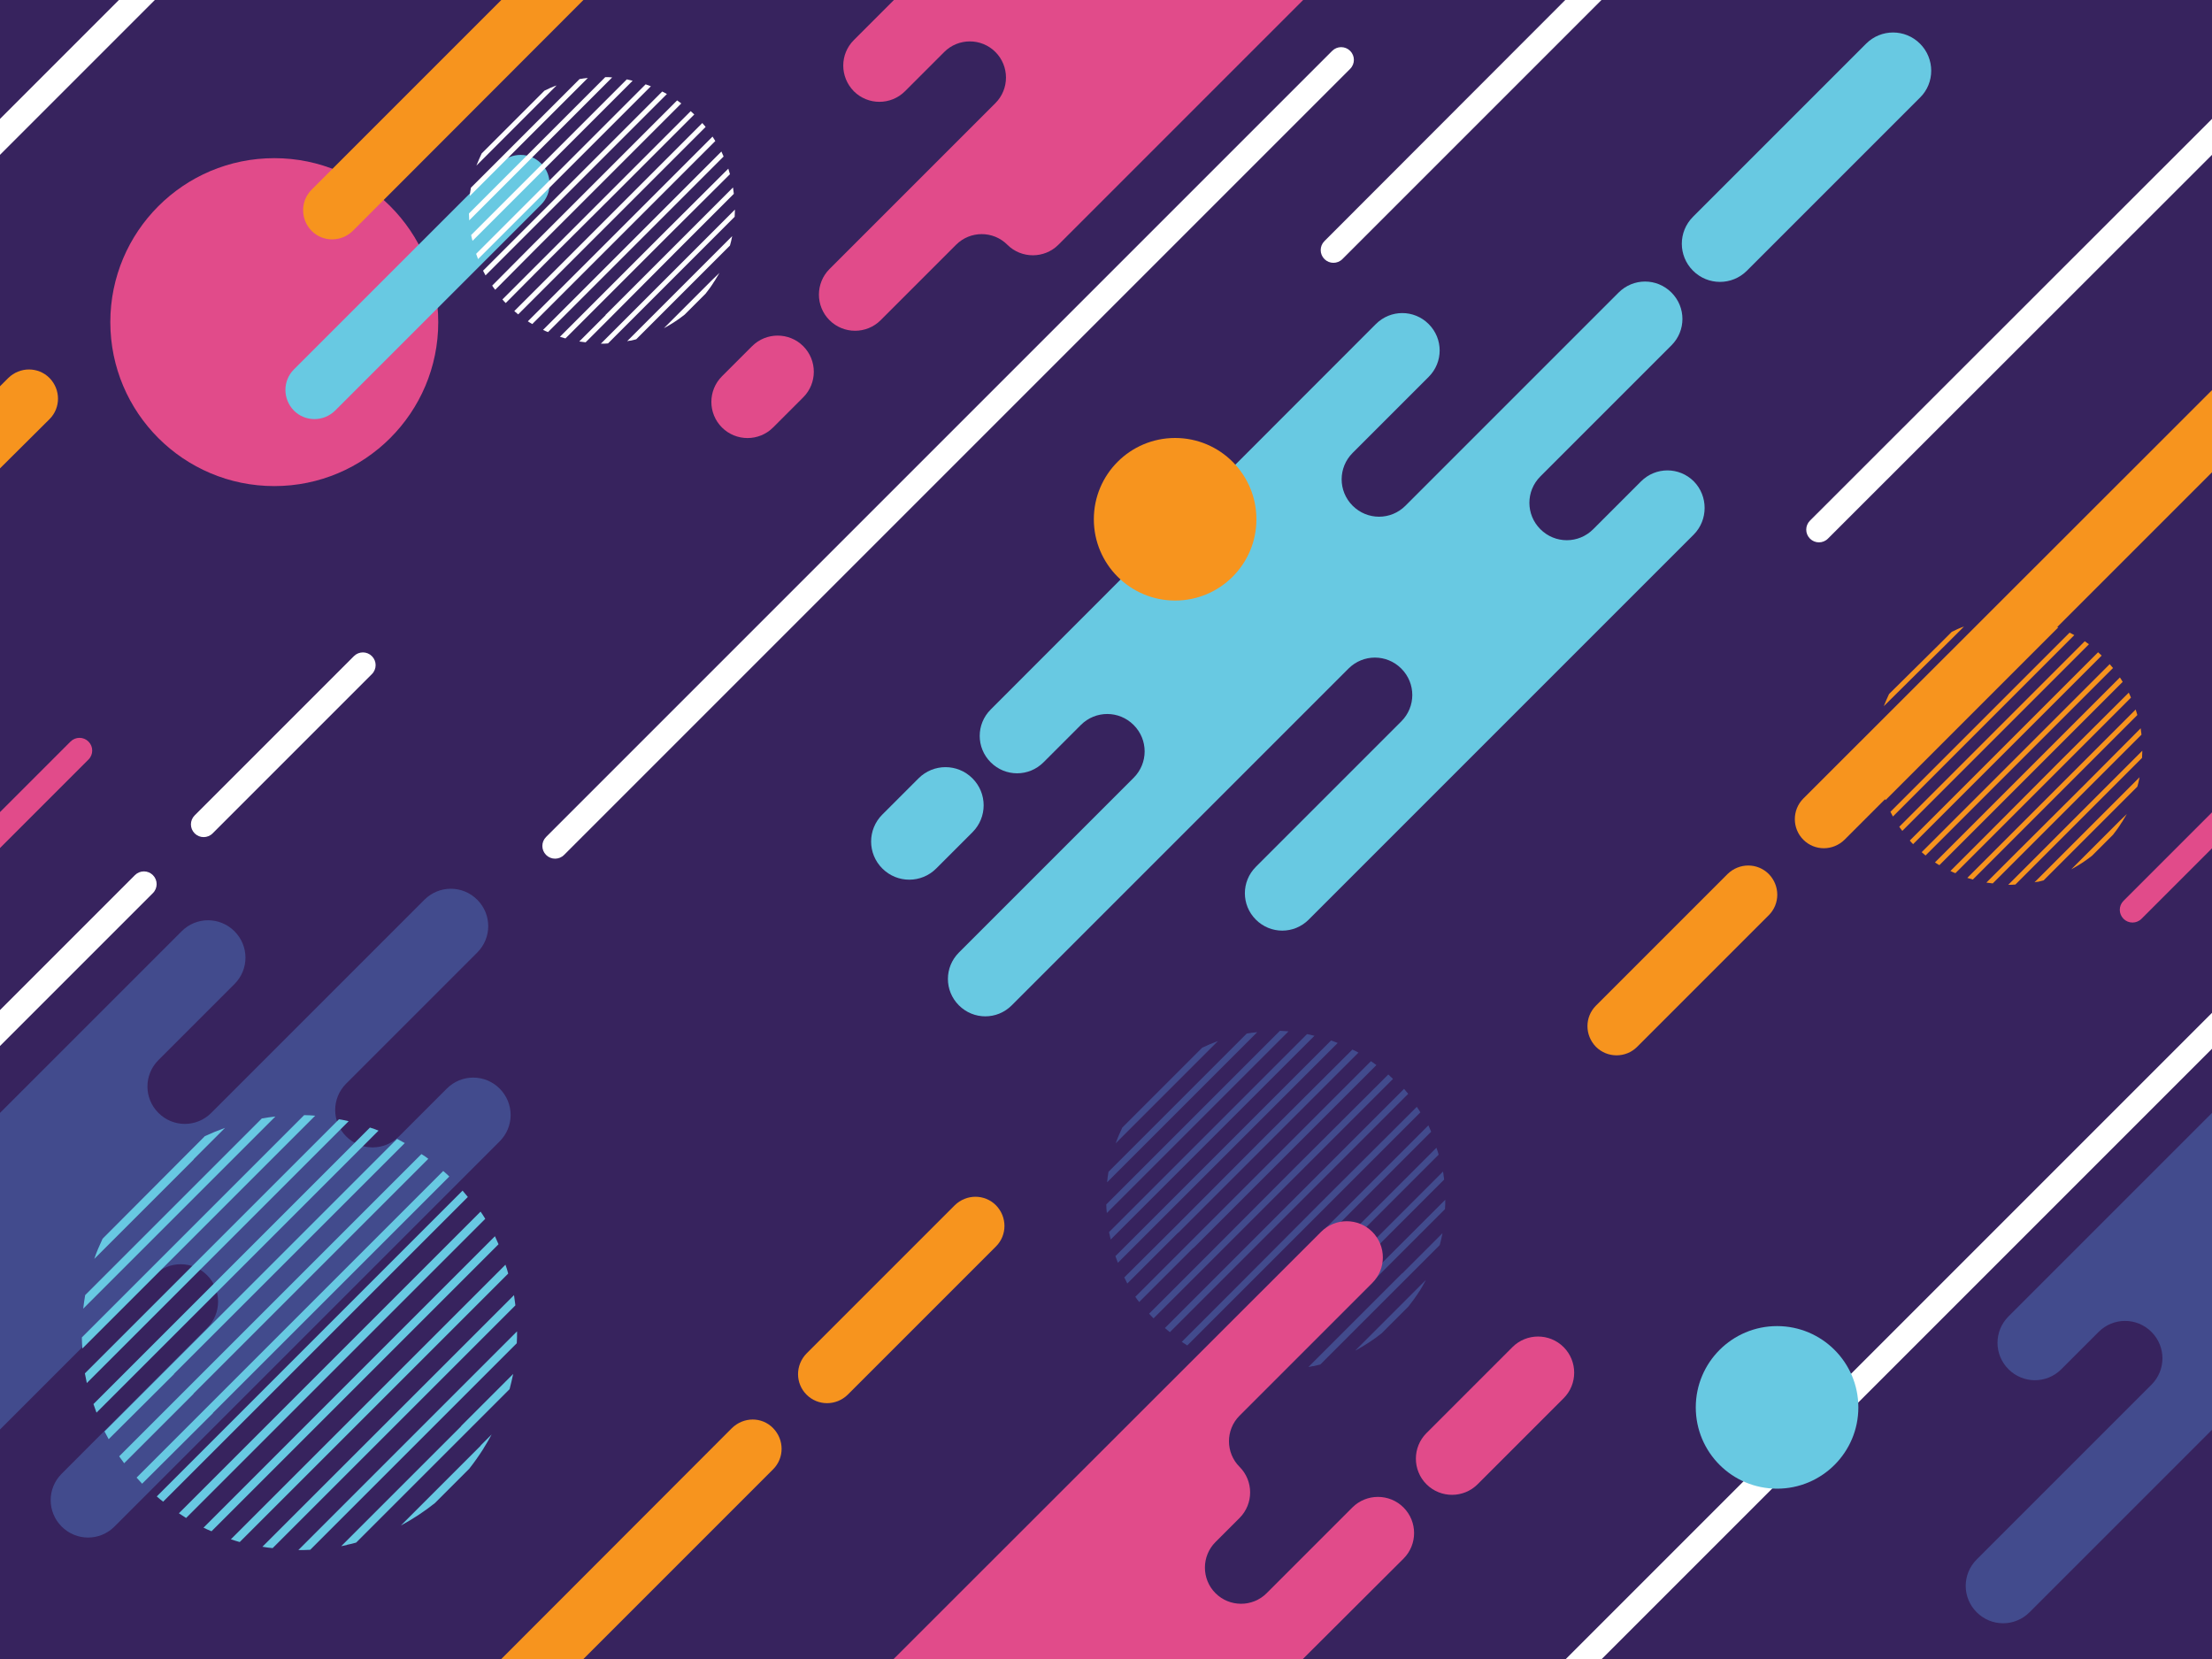 <?xml version="1.0" encoding="utf-8"?>
<!-- Generator: Adobe Illustrator 18.0.0, SVG Export Plug-In . SVG Version: 6.00 Build 0)  -->
<!DOCTYPE svg PUBLIC "-//W3C//DTD SVG 1.1//EN" "http://www.w3.org/Graphics/SVG/1.1/DTD/svg11.dtd">
<svg version="1.1" id="Layer_1" xmlns="http://www.w3.org/2000/svg" xmlns:xlink="http://www.w3.org/1999/xlink" x="0px" y="0px"
	 width="800px" height="600px" viewBox="0 0 800 600" enable-background="new 0 0 800 600" xml:space="preserve">
<g>
	<rect fill="#37235E" width="800" height="600"/>
	<g>
		<g>
			<path fill="#424B8D" d="M507,394.6l-0.1,0.1l-32.7,32.7l-0.1,0.1l-0.1,0.1l-32.7,32.7l-0.1,0.1l-0.1,0.1l-19.8,19.8
				c0.6,0.5,1.2,1,1.8,1.5l19.7-19.7l0.1-0.1l0.1-0.1l32.7-32.7l0.1-0.1l0.1-0.1l32.7-32.7l0.1-0.1l0.1-0.1l0.5-0.5
				c-0.5-0.6-1-1.2-1.5-1.8l-0.6,0.6L507,394.6z"/>
			<path fill="#424B8D" d="M479.6,433l-0.1,0.1l-0.1,0.1L446.7,466l-0.1,0.1l-0.1,0.1l-19.1,19.1c0.7,0.4,1.3,0.9,2,1.3l18.7-18.7
				l0.1-0.1l0.1-0.1l32.7-32.7l0.1-0.1l0.1-0.1l32.5-32.5c-0.4-0.7-0.8-1.3-1.3-2l-0.1,0.1L479.6,433z"/>
			<path fill="#424B8D" d="M496,449.6l-0.1,0.1l-32.7,32.7l-0.1,0.1l-0.1,0.1l-12,12c1,0.2,1.9,0.3,2.9,0.4l10.8-10.8l0.1-0.1
				l0.1-0.1l32.7-32.7l0.1-0.1l0.1-0.1l24.5-24.5c-0.1-1-0.3-1.9-0.4-2.9l-25.8,25.8L496,449.6z"/>
			<path fill="#424B8D" d="M485,438.6l-0.1,0.1l-32.7,32.7l-0.1,0.1l-0.1,0.1l-17.6,17.6c0.7,0.4,1.5,0.7,2.3,1l17-17l0.1-0.1
				l0.1-0.1l32.7-32.7l0.1-0.1l0.1-0.1l30.8-30.8c-0.3-0.8-0.7-1.5-1-2.3l-31.4,31.4L485,438.6z"/>
			<path fill="#424B8D" d="M490.5,444.1l-0.1,0.1L457.6,477l-0.1,0.1l-0.1,0.1l-15.3,15.3c0.8,0.3,1.7,0.5,2.5,0.8l14.4-14.4
				l0.1-0.1l0.1-0.1l32.7-32.7l0.1-0.1l0.1-0.1l28.2-28.2c-0.2-0.8-0.5-1.7-0.8-2.5L490.6,444L490.5,444.1z"/>
			<path fill="#424B8D" d="M507,460.6l-0.1,0.1l-32.7,32.7l-0.1,0.1l-0.1,0.1l-0.8,0.8c0.5-0.1,1-0.2,1.5-0.3c0.1,0,0.1,0,0.2,0
				c0.9-0.2,1.7-0.4,2.6-0.6l31.1-31.1l0.1-0.1l0.1-0.1l11.9-11.9c0.4-1.4,0.7-2.9,1-4.3l-14.5,14.5L507,460.6z"/>
			<path fill="#424B8D" d="M512.5,466.1l-0.1,0.1l-22.3,22.3c3.3-1.8,6.6-3.9,9.6-6.3l9.7-9.7c1.4-1.8,2.8-3.7,4-5.6
				c0,0,0.1-0.1,0.1-0.1c0.8-1.3,1.5-2.6,2.2-3.9l-3.1,3.1L512.5,466.1z"/>
			<path fill="#424B8D" d="M501.5,455.1l-0.1,0.1L468.6,488l-0.1,0.1l-0.1,0.1l-7.4,7.4c1.1,0,2.2,0,3.4-0.1l5.7-5.7l0.1-0.1
				l0.1-0.1l32.7-32.7l0.1-0.1l0.1-0.1l19.4-19.4c0.1-1.1,0.1-2.2,0.1-3.4L501.6,455L501.5,455.1z"/>
			<path fill="#424B8D" d="M431.7,385.3l0.1-0.1l8.7-8.7c-1.9,0.7-3.8,1.5-5.7,2.4l-4.7,4.7l-0.1,0.1l-0.1,0.1l-24,24
				c-0.9,1.9-1.7,3.7-2.4,5.7l28-28L431.7,385.3z"/>
			<path fill="#424B8D" d="M431.7,451.3l0.1-0.1l32.7-32.7l0.1-0.1l0.1-0.1l32.7-32.7l0.1-0.1l0.1-0.1l0.2-0.2
				c-0.6-0.4-1.2-0.9-1.8-1.3c-0.1,0-0.1-0.1-0.2-0.1l-0.1,0.1l-0.1,0.1l-32.7,32.7l-0.1,0.1l-0.1,0.1l-32.7,32.7l-0.1,0.1l-0.1,0.1
				l-19.2,19.2c0.4,0.6,0.9,1.3,1.4,1.9l19.5-19.5L431.7,451.3z"/>
			<path fill="#424B8D" d="M420.7,440.3l0.1-0.1l32.7-32.7l0.1-0.1l0.1-0.1l30.1-30.1c-0.8-0.3-1.6-0.6-2.4-0.9l-29.3,29.3l-0.1,0.1
				l-0.1,0.1l-32.7,32.7l-0.1,0.1l-0.1,0.1l-15.6,15.6c0.3,0.8,0.6,1.6,0.9,2.4l16.3-16.3L420.7,440.3z"/>
			<path fill="#424B8D" d="M409.7,429.3l0.1-0.1l32.7-32.7l0.1-0.1l0.1-0.1L466,373c-1-0.1-2.1-0.1-3.1-0.2l-21.7,21.7l-0.1,0.1
				l-0.1,0.1l-32.7,32.7l-0.1,0.1l-0.1,0.1l-8,8c0,1,0.1,2.1,0.2,3.1l9.4-9.4L409.7,429.3z"/>
			<path fill="#424B8D" d="M426.2,445.8l0.1-0.1l32.7-32.7l0.1-0.1l0.1-0.1l32.1-32.1c-0.7-0.4-1.4-0.8-2.2-1.1L457.6,411l-0.1,0.1
				l-0.1,0.1L424.7,444l-0.1,0.1l-0.1,0.1L406.6,462c0.4,0.7,0.7,1.4,1.1,2.2l18.3-18.3L426.2,445.8z"/>
			<path fill="#424B8D" d="M415.2,434.8l0.1-0.1l32.7-32.7l0.1-0.1l0.1-0.1l27.2-27.2c-0.9-0.2-1.8-0.4-2.7-0.6L446.7,400l-0.1,0.1
				l-0.1,0.1L413.7,433l-0.1,0.1l-0.1,0.1l-12.4,12.4c0.2,0.9,0.4,1.8,0.6,2.7l13.5-13.5L415.2,434.8z"/>
			<path fill="#424B8D" d="M404.2,423.8l0.1-0.1l32.7-32.7l0.1-0.1l0.1-0.1l17.5-17.5c-1.3,0.1-2.6,0.3-3.8,0.5L435.7,389l-0.1,0.1
				l-0.1,0.1L402.7,422l-0.1,0.1l-0.1,0.1l-1.6,1.6c-0.2,1.3-0.4,2.5-0.5,3.8l3.8-3.8L404.2,423.8z"/>
			<path fill="#424B8D" d="M437.2,456.8l0.1-0.1l32.7-32.7l0.1-0.1l0.1-0.1l32.7-32.7l0.1-0.1l0.1-0.1l0.7-0.7
				c-0.6-0.5-1.1-1.1-1.7-1.6l-0.6,0.6l-0.1,0.1l-0.1,0.1L468.6,422l-0.1,0.1l-0.1,0.1L435.7,455l-0.1,0.1l-0.1,0.1l-19.9,19.9
				c0.5,0.6,1,1.1,1.6,1.7l19.9-19.9L437.2,456.8z"/>
		</g>
	</g>
	<circle fill="#E14B8A" cx="99.2" cy="116.5" r="59.3"/>
	<path fill="#F7941E" d="M112.7,68.6c-4.1,4.1-4.1,10.7,0,14.9v0c4.1,4.1,10.7,4.1,14.9,0L211,0h-29.7L112.7,68.6z"/>
	<path fill="#68C9E2" d="M195.7,59.1c-4.1-4.1-10.7-4.1-14.9,0l-74.5,74.5c-4.1,4.1-4.1,10.7,0,14.9c4.1,4.1,10.7,4.1,14.9,0
		L195.7,74C199.8,69.9,199.8,63.2,195.7,59.1z"/>
	<path fill="#F7941E" d="M279.6,531.4c4.1-4.1,4.1-10.7,0-14.9s-10.7-4.1-14.9,0L181.3,600H211L279.6,531.4z"/>
	<path fill="#F7941E" d="M291.7,504.4c4.1,4.1,10.7,4.1,14.9,0l53.6-53.6c4.1-4.1,4.1-10.7,0-14.9c-4.1-4.1-10.7-4.1-14.9,0
		l-53.6,53.6C287.6,493.7,287.6,500.3,291.7,504.4L291.7,504.4z"/>
	<path fill="#F7941E" d="M652.2,303.7c4.1,4.1,10.7,4.1,14.9,0l133-133V141L652.2,288.8C648.1,292.9,648.1,299.6,652.2,303.7z"/>
	<path fill="#F7941E" d="M17.9,151.6c4.1-4.1,4.1-10.7,0-14.9v0c-4.1-4.1-10.7-4.1-14.9,0l-3,3v29.7L17.9,151.6z"/>
	<path fill="#F7941E" d="M592.1,378.6l47.6-47.6c4.1-4.1,4.1-10.7,0-14.9v0c-4.1-4.1-10.7-4.1-14.9,0l-47.6,47.6
		c-4.1,4.1-4.1,10.7,0,14.9C581.3,382.7,588,382.7,592.1,378.6z"/>
	<path fill="#68C9E2" d="M694.4,15.8c-5.4-5.4-14.1-5.4-19.5,0l-62.6,62.6c-5.4,5.4-5.4,14.1,0,19.5s14.1,5.4,19.5,0l62.6-62.6
		C699.8,30,699.8,21.2,694.4,15.8L694.4,15.8z"/>
	<path fill="#68C9E2" d="M319.1,294.6c-5.4,5.4-5.4,14.1,0,19.5c5.4,5.4,14.1,5.4,19.5,0l13.1-13.1c5.4-5.4,5.4-14.1,0-19.5
		c-5.4-5.4-14.1-5.4-19.5,0L319.1,294.6z"/>
	<path fill="#FFFFFF" d="M204,309.2L488.3,24.9c1.8-1.8,1.8-4.7,0-6.5s-4.7-1.8-6.5,0L197.5,302.7c-1.8,1.8-1.8,4.7,0,6.5
		C199.3,311,202.2,311,204,309.2z"/>
	<polygon fill="#FFFFFF" points="800,379.3 800,366.3 566.3,600 579.3,600 	"/>
	<path fill="#FFFFFF" d="M654.6,188.3c-1.8,1.8-1.8,4.7,0,6.5v0c1.8,1.8,4.7,1.8,6.5,0L800,56V43L654.6,188.3z"/>
	<path fill="#FFFFFF" d="M566.1,0L479,87.2c-1.8,1.8-1.8,4.7,0,6.5v0c1.8,1.8,4.7,1.8,6.5,0L579.2,0H566.1z"/>
	<polygon fill="#FFFFFF" points="43,0 0,43 0,56 56,0 	"/>
	<path fill="#FFFFFF" d="M55.3,323c1.8-1.8,1.8-4.7,0-6.5c-1.8-1.8-4.7-1.8-6.5,0L0,365.3v13L55.3,323z"/>
	<path fill="#FFFFFF" d="M128,237.3l-57.6,57.6c-1.8,1.8-1.8,4.7,0,6.5s4.7,1.8,6.5,0l57.6-57.6c1.8-1.8,1.8-4.7,0-6.5l0,0
		C132.7,235.5,129.8,235.5,128,237.3z"/>
	<path fill="#E14B8A" d="M32,268.2c-1.8-1.8-4.7-1.8-6.5,0L0,293.7v13l32-32C33.8,272.9,33.8,270,32,268.2z"/>
	<path fill="#E14B8A" d="M774.5,332.3l25.5-25.5v-13l-32,32c-1.8,1.8-1.8,4.7,0,6.5C769.8,334.1,772.7,334.1,774.5,332.3z"/>
	<path fill="#424B8D" d="M22.3,533c-5.3,5.3-5.3,13.8,0,19.1v0c5.3,5.3,13.8,5.3,19.1,0l139.3-139.3c5.3-5.3,5.3-13.8,0-19.1h0
		c-5.3-5.3-13.8-5.3-19.1,0l-17.3,17.3c-5.3,5.3-13.8,5.3-19.1,0s-5.3-13.8,0-19.1l47.4-47.4c5.3-5.3,5.3-13.8,0-19.1
		s-13.8-5.3-19.1,0l-77.1,77.1c-5.3,5.3-13.8,5.3-19.1,0c-5.3-5.3-5.3-13.8,0-19.1l27.5-27.5c5.3-5.3,5.3-13.8,0-19.1h0
		c-5.3-5.3-13.8-5.3-19.1,0L0,402.5V517l55.8-55.8c5.3-5.3,13.8-5.3,19.1,0s5.3,13.8,0,19.1L22.3,533z"/>
	<path fill="#68C9E2" d="M612.6,174.1L612.6,174.1c-5.3-5.3-13.8-5.3-19.1,0l-17.3,17.3c-5.3,5.3-13.8,5.3-19.1,0
		c-5.3-5.3-5.3-13.8,0-19.1l47.4-47.4c5.3-5.3,5.3-13.8,0-19.1c-5.3-5.3-13.8-5.3-19.1,0l-77.1,77.1c-5.3,5.3-13.8,5.3-19.1,0
		c-5.3-5.3-5.3-13.8,0-19.1l27.5-27.5c5.3-5.3,5.3-13.8,0-19.1l0,0c-5.3-5.3-13.8-5.3-19.1,0L358.3,256.6c-5.3,5.3-5.3,13.8,0,19.1
		v0c5.3,5.3,13.8,5.3,19.1,0l13.5-13.5c5.3-5.3,13.8-5.3,19.1,0l0,0c5.3,5.3,5.3,13.8,0,19.1l-63.2,63.2c-5.3,5.3-5.3,13.8,0,19.1
		s13.8,5.3,19.1,0l121.8-121.8c5.3-5.3,13.8-5.3,19.1,0c5.3,5.3,5.3,13.8,0,19.1l-52.6,52.6c-5.3,5.3-5.3,13.8,0,19.1v0
		c5.3,5.3,13.8,5.3,19.1,0l139.3-139.3C617.8,188,617.8,179.4,612.6,174.1z"/>
	<path fill="#424B8D" d="M800,402.5l-73.6,73.6c-5.3,5.3-5.3,13.8,0,19.1s13.8,5.3,19.1,0l13.5-13.5c5.3-5.3,13.8-5.3,19.1,0h0
		c5.3,5.3,5.3,13.8,0,19.1l-63.2,63.2c-5.3,5.3-5.3,13.8,0,19.1c5.3,5.3,13.8,5.3,19.1,0l66-66V402.5z"/>
	<path fill="#E14B8A" d="M279.6,154.6l10.9-10.9c5.1-5.1,5.1-13.4,0-18.5c-5.1-5.1-13.4-5.1-18.5,0l-10.9,10.9
		c-5.1,5.1-5.1,13.4,0,18.5l0,0C266.2,159.7,274.5,159.7,279.6,154.6z"/>
	<path fill="#E14B8A" d="M308.8,33c5.1,5.1,13.4,5.1,18.5,0l14.2-14.2c5.1-5.1,13.4-5.1,18.5,0v0c5.1,5.1,5.1,13.4,0,18.5l-60,60
		c-5.1,5.1-5.1,13.4,0,18.5c5.1,5.1,13.4,5.1,18.5,0l27.3-27.3c5.1-5.1,13.4-5.1,18.5,0s13.4,5.1,18.5,0L471.3,0h-148l-14.5,14.5
		C303.7,19.6,303.7,27.8,308.8,33z"/>
	<path fill="#E14B8A" d="M547,487.2l-31.1,31.1c-5.1,5.1-5.1,13.4,0,18.5c5.1,5.1,13.4,5.1,18.5,0l31.1-31.1
		c5.1-5.1,5.1-13.4,0-18.5v0C560.4,482.1,552.1,482.1,547,487.2z"/>
	<path fill="#E14B8A" d="M507.6,563.7c5.1-5.1,5.1-13.4,0-18.5l0,0c-5.1-5.1-13.4-5.1-18.5,0l-31,31c-5.1,5.1-13.4,5.1-18.5,0
		c-5.1-5.1-5.1-13.4,0-18.5l8.7-8.7c5.1-5.1,5.1-13.4,0-18.5s-5.1-13.4,0-18.5l48-48c5.1-5.1,5.1-13.4,0-18.5
		c-5.1-5.1-13.4-5.1-18.5,0L323.2,600h148L507.6,563.7z"/>
	<g>
		<g>
			<path fill="#68C9E2" d="M166.7,431.2l-0.1,0.1l-42,42l-0.1,0.1l-0.1,0.1l-42,42l-0.1,0.1l-0.1,0.1l-25.5,25.5
				c0.8,0.7,1.5,1.3,2.3,1.9L84,518.1l0.1-0.1l0.1-0.1l42-42l0.1-0.1l0.1-0.1l42-42l0.1-0.1l0.1-0.1l0.6-0.6
				c-0.6-0.8-1.3-1.5-1.9-2.3l-0.8,0.8L166.7,431.2z"/>
			<path fill="#68C9E2" d="M131.6,480.4l-0.1,0.1l-0.1,0.1l-42,42l-0.1,0.1l-0.1,0.1l-24.5,24.5c0.9,0.6,1.7,1.1,2.6,1.7l24.1-24.1
				l0.1-0.1l0.1-0.1l42-42l0.1-0.1l0.1-0.1l41.7-41.7c-0.5-0.9-1.1-1.7-1.7-2.6l-0.1,0.1L131.6,480.4z"/>
			<path fill="#68C9E2" d="M152.6,501.7l-0.1,0.1l-42,42l-0.1,0.1l-0.1,0.1l-15.4,15.4c1.2,0.2,2.5,0.4,3.7,0.5l13.9-13.9l0.1-0.1
				l0.1-0.1l42-42l0.1-0.1l0.1-0.1l31.5-31.5c-0.2-1.2-0.3-2.5-0.5-3.7l-33.1,33.1L152.6,501.7z"/>
			<path fill="#68C9E2" d="M138.5,487.6l-0.1,0.1l-42,42l-0.1,0.1l-0.1,0.1l-22.6,22.6c1,0.5,1.9,0.9,2.9,1.3l21.9-21.9l0.1-0.1
				l0.1-0.1l42-42l0.1-0.1l0.1-0.1l39.5-39.5c-0.4-1-0.9-1.9-1.3-2.9l-40.3,40.3L138.5,487.6z"/>
			<path fill="#68C9E2" d="M145.5,494.7l-0.1,0.1l-42,42l-0.1,0.1l-0.1,0.1l-19.7,19.7c1.1,0.4,2.2,0.7,3.2,1l18.5-18.5l0.1-0.1
				l0.1-0.1l42-42l0.1-0.1l0.1-0.1l36.2-36.2c-0.3-1.1-0.6-2.2-1-3.2l-37.3,37.3L145.5,494.7z"/>
			<path fill="#68C9E2" d="M166.7,515.9l-0.1,0.1l-42,42l-0.1,0.1l-0.1,0.1l-1,1c0.6-0.1,1.3-0.3,1.9-0.4c0.1,0,0.2,0,0.2-0.1
				c1.1-0.2,2.2-0.5,3.3-0.8l40-40l0.1-0.1l0.1-0.1l15.3-15.3c0.5-1.8,0.9-3.7,1.3-5.5l-18.7,18.7L166.7,515.9z"/>
			<path fill="#68C9E2" d="M173.8,522.9l-0.1,0.1L145,551.7c4.3-2.3,8.4-5,12.3-8.1l12.4-12.4c1.8-2.3,3.5-4.7,5.1-7.2
				c0-0.1,0.1-0.1,0.1-0.2c1-1.6,2-3.3,2.9-5l-3.9,3.9L173.8,522.9z"/>
			<path fill="#68C9E2" d="M159.7,508.8l-0.1,0.1l-42,42l-0.1,0.1l-0.1,0.1l-9.5,9.5c1.4,0,2.9,0,4.3-0.1l7.3-7.3l0.1-0.1l0.1-0.1
				l42-42l0.1-0.1l0.1-0.1l25-25c0.1-1.4,0.1-2.9,0.1-4.3l-27.2,27.2L159.7,508.8z"/>
			<path fill="#68C9E2" d="M70.1,419.2l0.1-0.1l11.2-11.2c-2.5,0.9-4.9,1.9-7.3,3l-6.1,6.1l-0.1,0.1l-0.1,0.1L37.1,448
				c-1.1,2.4-2.2,4.8-3,7.3l35.9-35.9L70.1,419.2z"/>
			<path fill="#68C9E2" d="M70.1,503.9l0.1-0.1l42-42l0.1-0.1l0.1-0.1l42-42l0.1-0.1l0.1-0.1l0.3-0.3c-0.7-0.6-1.5-1.1-2.3-1.6
				c-0.1,0-0.1-0.1-0.2-0.1l-0.1,0.1l-0.1,0.1l-42,42l-0.1,0.1l-0.1,0.1l-42,42l-0.1,0.1l-0.1,0.1l-24.7,24.7
				c0.6,0.8,1.2,1.7,1.8,2.5l25-25L70.1,503.9z"/>
			<path fill="#68C9E2" d="M56,489.8l0.1-0.1l42-42l0.1-0.1l0.1-0.1l38.6-38.6c-1-0.4-2.1-0.8-3.1-1.1l-37.6,37.6l-0.1,0.1l-0.1,0.1
				l-42,42l-0.1,0.1l-0.1,0.1l-20,20c0.4,1,0.7,2.1,1.1,3.1l21-21L56,489.8z"/>
			<path fill="#68C9E2" d="M41.9,475.6l0.1-0.1l42-42l0.1-0.1l0.1-0.1l29.8-29.8c-1.3-0.1-2.7-0.2-4-0.2l-27.8,27.8l-0.1,0.1
				l-0.1,0.1l-42,42l-0.1,0.1l-0.1,0.1l-10.2,10.2c0,1.3,0.1,2.7,0.2,4l12.1-12.1L41.9,475.6z"/>
			<path fill="#68C9E2" d="M63,496.8l0.1-0.1l42-42l0.1-0.1l0.1-0.1l41.1-41.1c-0.9-0.5-1.8-1-2.8-1.5l-40.5,40.5l-0.1,0.1l-0.1,0.1
				l-42,42l-0.1,0.1l-0.1,0.1l-22.9,22.9c0.5,0.9,1,1.8,1.5,2.8L62.9,497L63,496.8z"/>
			<path fill="#68C9E2" d="M48.9,482.7l0.1-0.1l42-42l0.1-0.1l0.1-0.1l34.9-34.9c-1.2-0.3-2.3-0.5-3.5-0.7l-33.6,33.6l-0.1,0.1
				l-0.1,0.1l-42,42l-0.1,0.1l-0.1,0.1l-15.9,15.9c0.2,1.2,0.5,2.3,0.7,3.5l17.3-17.3L48.9,482.7z"/>
			<path fill="#68C9E2" d="M34.8,468.6l0.1-0.1l42-42l0.1-0.1l0.1-0.1l22.5-22.5c-1.6,0.2-3.3,0.4-4.9,0.7L75.2,424l-0.1,0.1
				l-0.1,0.1l-42,42l-0.1,0.1l-0.1,0.1l-2,2c-0.3,1.6-0.5,3.3-0.7,4.9l4.8-4.8L34.8,468.6z"/>
			<path fill="#68C9E2" d="M77.1,510.9l0.1-0.1l42-42l0.1-0.1l0.1-0.1l42-42l0.1-0.1l0.1-0.1l0.9-0.9c-0.7-0.7-1.5-1.4-2.2-2
				l-0.8,0.8l-0.1,0.1l-0.1,0.1l-42,42l-0.1,0.1l-0.1,0.1l-42,42l-0.1,0.1l-0.1,0.1l-25.5,25.5c0.7,0.7,1.3,1.5,2,2.2L77,511.1
				L77.1,510.9z"/>
		</g>
	</g>
	<g>
		<path fill="#F7941E" d="M762.4,240.8L762.4,240.8l-25.8,25.8l-0.1,0.1l-0.1,0.1l-25.7,25.7l-0.1,0.1l-0.1,0.1l-15.5,15.5
			c0.5,0.4,0.9,0.8,1.4,1.2l15.4-15.4l0.1-0.1l0.1-0.1l25.7-25.7l0.1-0.1l0.1-0.1l25.7-25.7l0.1-0.1l0.1-0.1l0.4-0.4
			c-0.4-0.5-0.8-0.9-1.2-1.4L762.4,240.8L762.4,240.8z"/>
		<path fill="#F7941E" d="M740.9,270.8L740.9,270.8l-0.2,0.2l-25.7,25.7l-0.1,0.1l-0.1,0.1l-15,15c0.5,0.3,1,0.7,1.6,1l14.7-14.7
			l0.1-0.1l0.1-0.1l25.7-25.7l0.1-0.1l0.1-0.1l25.5-25.5c-0.3-0.5-0.7-1.1-1-1.6l-0.1,0.1L740.9,270.8z"/>
		<path fill="#F7941E" d="M753.8,283.9L753.8,283.9L728,309.6l-0.1,0.1l-0.1,0.1l-9.4,9.4c0.7,0.1,1.5,0.2,2.3,0.3l8.5-8.5l0.1-0.1
			l0.1-0.1l25.7-25.7l0.1-0.1l0.1-0.1l19.2-19.2c-0.1-0.8-0.2-1.5-0.3-2.3L753.8,283.9L753.8,283.9z"/>
		<path fill="#F7941E" d="M745.1,275.2L745.1,275.2L719.4,301l-0.1,0.1l-0.1,0.1L705.4,315c0.6,0.3,1.2,0.6,1.8,0.8l13.3-13.3
			l0.1-0.1l0.1-0.1l25.7-25.7l0.1-0.1l0.1-0.1l24.1-24.1c-0.3-0.6-0.5-1.2-0.8-1.8L745.1,275.2L745.1,275.2z"/>
		<path fill="#F7941E" d="M749.5,279.5L749.5,279.5l-25.8,25.8l-0.1,0.1l-0.1,0.1l-12,12c0.7,0.2,1.3,0.4,2,0.6l11.3-11.3l0.1-0.1
			l0.1-0.1l25.7-25.7l0.1-0.1l0.1-0.1l22.1-22.1c-0.2-0.7-0.4-1.3-0.6-2L749.5,279.5L749.5,279.5z"/>
		<path fill="#F7941E" d="M762.4,292.5L762.4,292.5l-25.8,25.8l-0.1,0.1l-0.1,0.1l-0.6,0.6c0.4-0.1,0.8-0.2,1.2-0.2c0,0,0.1,0,0.1,0
			c0.7-0.2,1.4-0.3,2-0.5l24.4-24.4l0.1-0.1l0.1-0.1l9.3-9.3c0.3-1.1,0.6-2.2,0.8-3.4L762.4,292.5L762.4,292.5z"/>
		<path fill="#F7941E" d="M766.7,296.8L766.7,296.8l-17.6,17.6c2.6-1.4,5.1-3,7.5-4.9l7.6-7.6c1.1-1.4,2.2-2.9,3.1-4.4
			c0,0,0-0.1,0.1-0.1c0.6-1,1.2-2,1.8-3L766.7,296.8L766.7,296.8z"/>
		<path fill="#F7941E" d="M758.1,288.2L758.1,288.2l-25.8,25.8l-0.1,0.1l-0.1,0.1l-5.8,5.8c0.9,0,1.8,0,2.6-0.1l4.5-4.5l0.1-0.1
			l0.1-0.1l25.7-25.7l0.1-0.1l0.1-0.1l15.2-15.2c0-0.9,0.1-1.8,0.1-2.6L758.1,288.2L758.1,288.2z"/>
		<path fill="#F7941E" d="M703.4,233.5L703.4,233.5l6.9-6.9c-1.5,0.5-3,1.2-4.4,1.9l-3.7,3.7l-0.1,0.1l-0.1,0.1L683.2,251
			c-0.7,1.5-1.3,2.9-1.9,4.4L703.4,233.5L703.4,233.5z"/>
		<path fill="#F7941E" d="M703.4,285.1L703.4,285.1l25.8-25.8l0.1-0.1l0.1-0.1l25.7-25.7l0.1-0.1l0.1-0.1l0.2-0.2
			c-0.5-0.3-0.9-0.7-1.4-1c0,0-0.1-0.1-0.1-0.1l-0.1,0.1l-0.1,0.1L728,257.9l-0.1,0.1l-0.1,0.1l-25.7,25.7l-0.1,0.1l-0.1,0.1
			L686.9,299c0.3,0.5,0.7,1,1.1,1.5L703.4,285.1L703.4,285.1z"/>
		<path fill="#F7941E" d="M694.8,276.5L694.8,276.5l25.8-25.8l0.1-0.1l0.1-0.1l23.6-23.6c-0.6-0.2-1.3-0.5-1.9-0.7l-23,23l-0.1,0.1
			l-0.1,0.1l-25.7,25.7l-0.1,0.1l-0.1,0.1l-12.2,12.2c0.2,0.6,0.5,1.3,0.7,1.9L694.8,276.5L694.8,276.5z"/>
		<path fill="#F7941E" d="M686.1,267.9L686.1,267.9l25.8-25.8l0.1-0.1l0.1-0.1l18.2-18.2c-0.8-0.1-1.6-0.1-2.5-0.1l-17,17l-0.1,0.1
			l-0.1,0.1l-25.7,25.7l-0.1,0.1l-0.1,0.1l-6.2,6.2c0,0.8,0.1,1.6,0.1,2.5L686.1,267.9L686.1,267.9z"/>
		<path fill="#F7941E" d="M699.1,280.8L699.1,280.8l25.8-25.8l0.1-0.1l0.1-0.1l25.1-25.1c-0.6-0.3-1.1-0.6-1.7-0.9l-24.7,24.7
			l-0.1,0.1l-0.1,0.1l-25.7,25.7l-0.1,0.1l-0.1,0.1l-14,14c0.3,0.6,0.6,1.1,0.9,1.7L699.1,280.8L699.1,280.8z"/>
		<path fill="#F7941E" d="M690.4,272.2L690.4,272.2l25.8-25.8l0.1-0.1l0.1-0.1l21.3-21.3c-0.7-0.2-1.4-0.3-2.1-0.5L715.1,245
			l-0.1,0.1l-0.1,0.1l-25.7,25.7l-0.1,0.1l-0.1,0.1l-9.7,9.7c0.1,0.7,0.3,1.4,0.5,2.1L690.4,272.2L690.4,272.2z"/>
		<path fill="#F7941E" d="M681.8,263.6L681.8,263.6l25.8-25.8l0.1-0.1l0.1-0.1l13.7-13.7c-1,0.1-2,0.2-3,0.4l-12,12l-0.1,0.1
			l-0.1,0.1l-25.7,25.7l-0.1,0.1l-0.1,0.1l-1.2,1.2c-0.2,1-0.3,2-0.4,3L681.8,263.6L681.8,263.6z"/>
		<path fill="#F7941E" d="M707.7,289.5L707.7,289.5l25.8-25.8l0.1-0.1l0.1-0.1l25.7-25.7l0.1-0.1l0.1-0.1l0.5-0.5
			c-0.4-0.4-0.9-0.8-1.3-1.2l-0.5,0.5l-0.1,0.1l-0.1,0.1l-25.7,25.7l-0.1,0.1l-0.1,0.1l-25.7,25.7l-0.1,0.1l-0.1,0.1l-15.6,15.6
			c0.4,0.5,0.8,0.9,1.2,1.3L707.7,289.5L707.7,289.5z"/>
	</g>
	<g>
		<path fill="#FFFFFF" d="M253.4,45.1L253.4,45.1l-25.8,25.8l-0.1,0.1l-0.1,0.1l-25.7,25.7l-0.1,0.1l-0.1,0.1l-15.5,15.5
			c0.5,0.4,0.9,0.8,1.4,1.2l15.4-15.4l0.1-0.1l0.1-0.1l25.7-25.7l0.1-0.1l0.1-0.1l25.7-25.7l0.1-0.1l0.1-0.1l0.4-0.4
			c-0.4-0.5-0.8-0.9-1.2-1.4L253.4,45.1L253.4,45.1z"/>
		<path fill="#FFFFFF" d="M232,75.1L232,75.1l-0.2,0.2L206.1,101l-0.1,0.1l-0.1,0.1l-15,15c0.5,0.3,1,0.7,1.6,1l14.7-14.7l0.1-0.1
			l0.1-0.1l25.7-25.7l0.1-0.1l0.1-0.1L258.7,51c-0.3-0.5-0.7-1.1-1-1.6l-0.1,0.1L232,75.1z"/>
		<path fill="#FFFFFF" d="M244.8,88.1L244.8,88.1L219,113.9L219,114l-0.1,0.1l-9.4,9.4c0.7,0.1,1.5,0.2,2.3,0.3l8.5-8.5l0.1-0.1
			l0.1-0.1L246,89.5l0.1-0.1l0.1-0.1l19.2-19.2c-0.1-0.8-0.2-1.5-0.3-2.3L244.8,88.1L244.8,88.1z"/>
		<path fill="#FFFFFF" d="M236.2,79.5L236.2,79.5l-25.8,25.8l-0.1,0.1l-0.1,0.1l-13.8,13.8c0.6,0.3,1.2,0.6,1.8,0.8l13.3-13.3
			l0.1-0.1l0.1-0.1l25.7-25.7l0.1-0.1l0.1-0.1l24.1-24.1c-0.3-0.6-0.5-1.2-0.8-1.8L236.2,79.5L236.2,79.5z"/>
		<path fill="#FFFFFF" d="M240.5,83.8L240.5,83.8l-25.8,25.8l-0.1,0.1l-0.1,0.1l-12,12c0.7,0.2,1.3,0.4,2,0.6l11.3-11.3l0.1-0.1
			l0.1-0.1l25.7-25.7l0.1-0.1l0.1-0.1L264,63c-0.2-0.7-0.4-1.3-0.6-2L240.5,83.8L240.5,83.8z"/>
		<path fill="#FFFFFF" d="M253.4,96.8L253.4,96.8l-25.8,25.8l-0.1,0.1l-0.1,0.1l-0.6,0.6c0.4-0.1,0.8-0.2,1.2-0.2c0,0,0.1,0,0.1,0
			c0.7-0.2,1.4-0.3,2-0.5l24.4-24.4l0.1-0.1l0.1-0.1l9.3-9.3c0.3-1.1,0.6-2.2,0.8-3.4L253.4,96.8L253.4,96.8z"/>
		<path fill="#FFFFFF" d="M257.7,101.1L257.7,101.1l-17.6,17.6c2.6-1.4,5.1-3,7.5-4.9l7.6-7.6c1.1-1.4,2.2-2.9,3.1-4.4
			c0,0,0-0.1,0.1-0.1c0.6-1,1.2-2,1.8-3L257.7,101.1L257.7,101.1z"/>
		<path fill="#FFFFFF" d="M249.1,92.5L249.1,92.5l-25.8,25.8l-0.1,0.1l-0.1,0.1l-5.8,5.8c0.9,0,1.8,0,2.6-0.1l4.5-4.5l0.1-0.1
			l0.1-0.1l25.7-25.7l0.1-0.1l0.1-0.1l15.2-15.2c0-0.9,0.1-1.8,0.1-2.6L249.1,92.5L249.1,92.5z"/>
		<path fill="#FFFFFF" d="M194.4,37.8L194.4,37.8l6.9-6.9c-1.5,0.5-3,1.2-4.4,1.9l-3.7,3.7l-0.1,0.1l-0.1,0.1l-18.8,18.8
			c-0.7,1.5-1.3,2.9-1.9,4.4L194.4,37.8L194.4,37.8z"/>
		<path fill="#FFFFFF" d="M194.4,89.4L194.4,89.4l25.8-25.8l0.1-0.1l0.1-0.1L246,37.8l0.1-0.1l0.1-0.1l0.2-0.2
			c-0.5-0.3-0.9-0.7-1.4-1c0,0-0.1-0.1-0.1-0.1l-0.1,0.1l-0.1,0.1L219,62.2l-0.1,0.1l-0.1,0.1l-25.7,25.7l-0.1,0.1l-0.1,0.1
			L178,103.3c0.3,0.5,0.7,1,1.1,1.5L194.4,89.4L194.4,89.4z"/>
		<path fill="#FFFFFF" d="M185.8,80.8L185.8,80.8l25.8-25.8l0.1-0.1l0.1-0.1l23.6-23.6c-0.6-0.2-1.3-0.5-1.9-0.7l-23,23l-0.1,0.1
			l-0.1,0.1l-25.7,25.7l-0.1,0.1l-0.1,0.1l-12.2,12.2c0.2,0.6,0.5,1.3,0.7,1.9L185.8,80.8L185.8,80.8z"/>
		<path fill="#FFFFFF" d="M177.2,72.2L177.2,72.2l25.8-25.8l0.1-0.1l0.1-0.1l18.2-18.2c-0.8-0.1-1.6-0.1-2.5-0.1l-17,17l-0.1,0.1
			l-0.1,0.1L176,70.8l-0.1,0.1l-0.1,0.1l-6.2,6.2c0,0.8,0.1,1.6,0.1,2.5L177.2,72.2L177.2,72.2z"/>
		<path fill="#FFFFFF" d="M190.1,85.1L190.1,85.1l25.8-25.8l0.1-0.1l0.1-0.1l25.1-25.1c-0.6-0.3-1.1-0.6-1.7-0.9l-24.7,24.7
			l-0.1,0.1l-0.1,0.1l-25.7,25.7l-0.1,0.1l-0.1,0.1l-14,14c0.3,0.6,0.6,1.1,0.9,1.7L190.1,85.1L190.1,85.1z"/>
		<path fill="#FFFFFF" d="M181.5,76.5L181.5,76.5l25.8-25.8l0.1-0.1l0.1-0.1l21.3-21.3c-0.7-0.2-1.4-0.3-2.1-0.5l-20.5,20.5
			l-0.1,0.1l-0.1,0.1l-25.7,25.7l-0.1,0.1l-0.1,0.1l-9.7,9.7c0.1,0.7,0.3,1.4,0.5,2.1L181.5,76.5L181.5,76.5z"/>
		<path fill="#FFFFFF" d="M172.9,67.9L172.9,67.9l25.8-25.8l0.1-0.1l0.1-0.1l13.7-13.7c-1,0.1-2,0.2-3,0.4l-12,12l-0.1,0.1l-0.1,0.1
			l-25.7,25.7l-0.1,0.1l-0.1,0.1l-1.2,1.2c-0.2,1-0.3,2-0.4,3L172.9,67.9L172.9,67.9z"/>
		<path fill="#FFFFFF" d="M198.7,93.7L198.7,93.7L224.5,68l0.1-0.1l0.1-0.1l25.7-25.7l0.1-0.1l0.1-0.1l0.5-0.5
			c-0.4-0.4-0.9-0.8-1.3-1.2l-0.5,0.5l-0.1,0.1l-0.1,0.1l-25.7,25.7l-0.1,0.1l-0.1,0.1l-25.7,25.7l-0.1,0.1l-0.1,0.1l-15.6,15.6
			c0.4,0.5,0.8,0.9,1.2,1.3L198.7,93.7L198.7,93.7z"/>
	</g>
	<circle fill="#F7941E" cx="425" cy="187.8" r="29.4"/>
	<circle fill="#68C9E2" cx="642.7" cy="509" r="29.4"/>
</g>
</svg>
